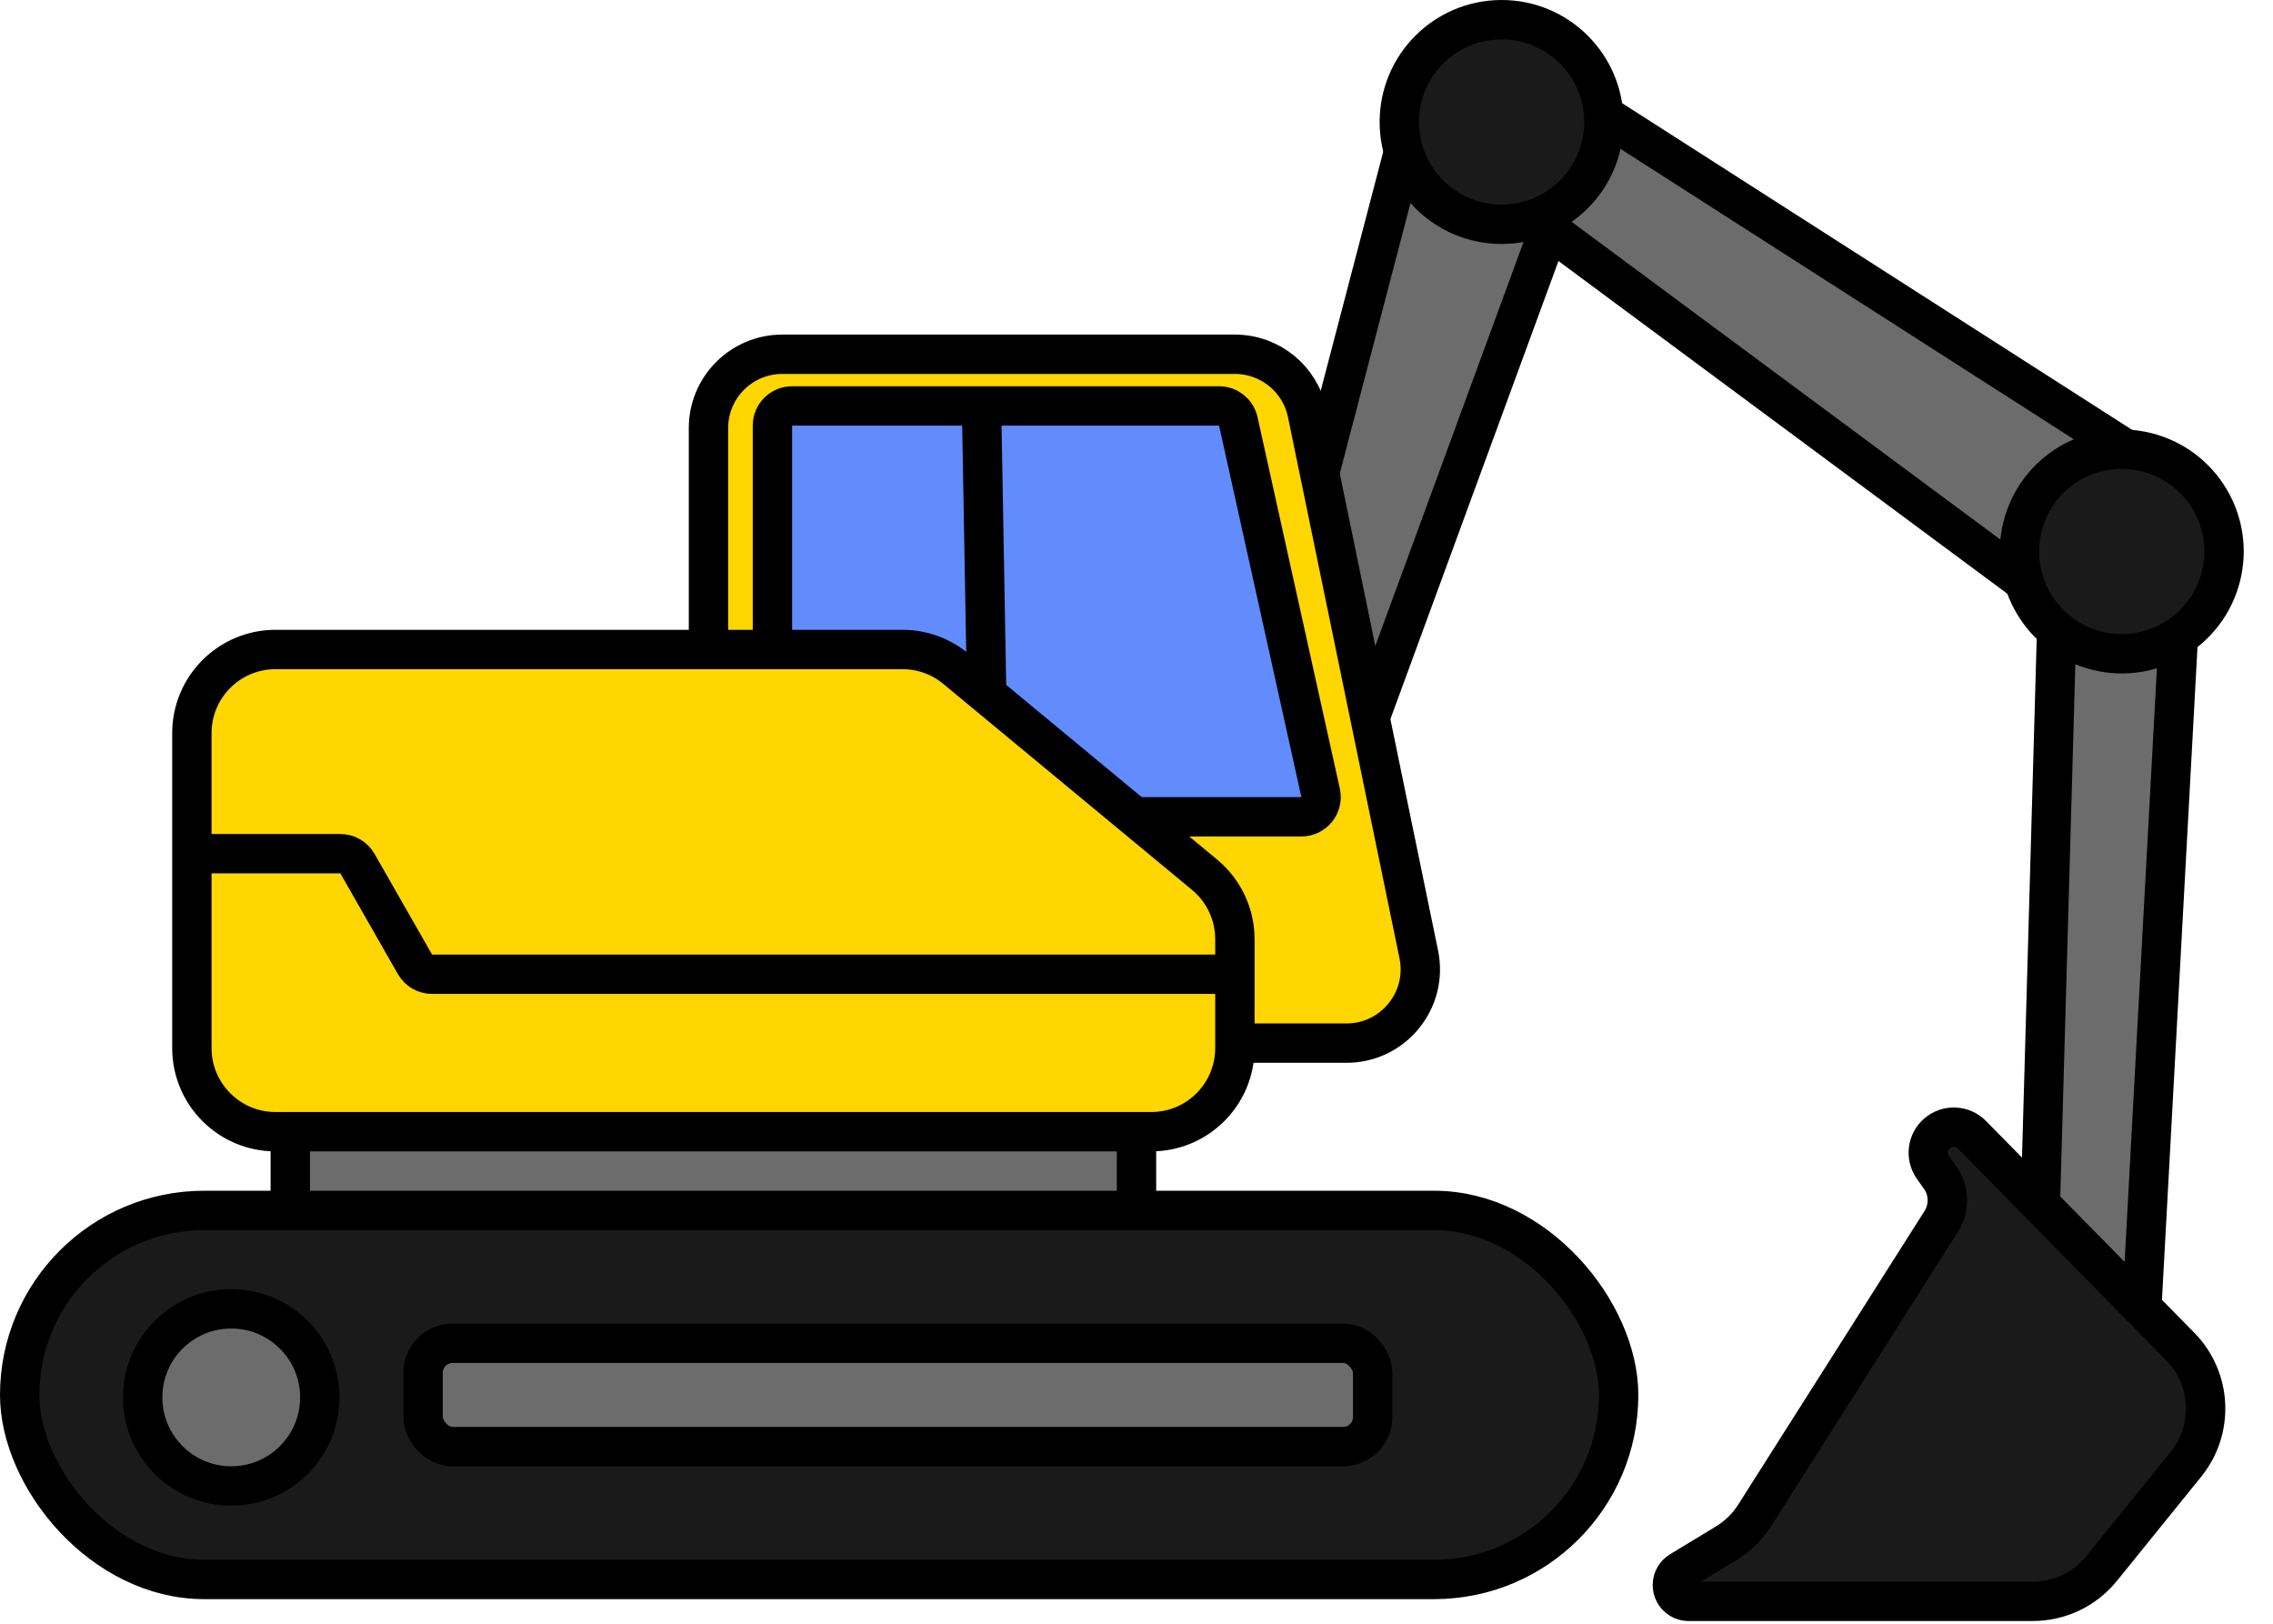 <svg width="462" height="330" viewBox="0 0 462 330" fill="none" xmlns="http://www.w3.org/2000/svg">
<rect x="59" y="211" width="172" height="47" fill="#6C6C6C" stroke="black" stroke-width="8"/>
<path d="M247.223 176.378L286.676 25.502L317.322 39.923L258.035 201.5L247.223 176.378Z" fill="#6C6C6C" stroke="black" stroke-width="8"/>
<path d="M413.825 276.221L418.301 118.233L443.452 116.698L434.654 278.352L413.825 276.221Z" fill="#6C6C6C" stroke="black" stroke-width="8"/>
<path d="M307.081 40.893L324.09 22.122L437.391 94.691L414.378 120.41L307.081 40.893Z" fill="#6C6C6C" stroke="black" stroke-width="8"/>
<circle cx="305.209" cy="24.791" r="20.791" fill="#1A1A1A" stroke="black" stroke-width="8"/>
<circle cx="431.257" cy="112.074" r="20.791" transform="rotate(13.948 431.257 112.074)" fill="#1A1A1A" stroke="black" stroke-width="8"/>
<path d="M413.181 325.445H343.226C341.399 325.445 339.917 323.964 339.917 322.137C339.917 320.98 340.522 319.907 341.511 319.307L350.816 313.668C353.189 312.23 355.197 310.262 356.684 307.92L394.555 248.249C396.291 245.513 396.21 242.001 394.35 239.349L392.873 237.242C391.34 235.055 391.718 232.062 393.747 230.325C395.817 228.554 398.904 228.687 400.815 230.629L443.141 273.651C449.56 280.176 450.06 290.48 444.303 297.596L427.175 318.767C423.757 322.991 418.614 325.445 413.181 325.445Z" fill="#1A1A1A" stroke="black" stroke-width="8"/>
<path d="M144 87C144 78.716 150.716 72 159 72H251.016C258.134 72 264.271 77.002 265.708 83.972L288.376 193.972C290.294 203.278 283.187 212 273.685 212H159C150.716 212 144 205.284 144 197V87Z" fill="#FFD600" stroke="black" stroke-width="8"/>
<path d="M157 86.5V162C157 164.209 158.791 166 161 166H264.517C267.075 166 268.975 163.632 268.422 161.135L251.695 85.635C251.289 83.803 249.665 82.5 247.789 82.5H161C158.791 82.5 157 84.291 157 86.5Z" fill="#628BFD"/>
<path d="M199.5 82.5L201 166.5M157 86.5C157 84.291 158.791 82.5 161 82.5H247.789C249.665 82.5 251.289 83.803 251.695 85.635L268.422 161.135C268.975 163.632 267.075 166 264.517 166H161C158.791 166 157 164.209 157 162V86.5Z" stroke="black" stroke-width="8"/>
<path d="M234 230H56C46.611 230 39 222.389 39 213V149C39 139.611 46.611 132 56 132H183.434C187.392 132 191.227 133.382 194.276 135.907L244.843 177.782C248.743 181.012 251 185.812 251 190.875V213C251 222.389 243.389 230 234 230Z" fill="#FFD600" stroke="black" stroke-width="8"/>
<path d="M37 173.5H69.179C70.614 173.5 71.939 174.269 72.652 175.515L84.348 195.985C85.061 197.231 86.386 198 87.821 198H254" stroke="black" stroke-width="8"/>
<rect x="4" y="246" width="325" height="75" rx="37.5" fill="#1A1A1A" stroke="black" stroke-width="8"/>
<circle cx="47" cy="284" r="18" fill="#6C6C6C" stroke="black" stroke-width="8"/>
<rect x="86" y="273" width="193" height="21" rx="6" fill="#6C6C6C" stroke="black" stroke-width="8"/>
<mask id="path-16-inside-1_633_203" fill="white">
<rect x="258" y="262" width="49" height="44" rx="5"/>
</mask>
<rect x="258" y="262" width="49" height="44" rx="5" fill="#6C6C6C" stroke="black" stroke-width="16" mask="url(#path-16-inside-1_633_203)"/>
</svg>
